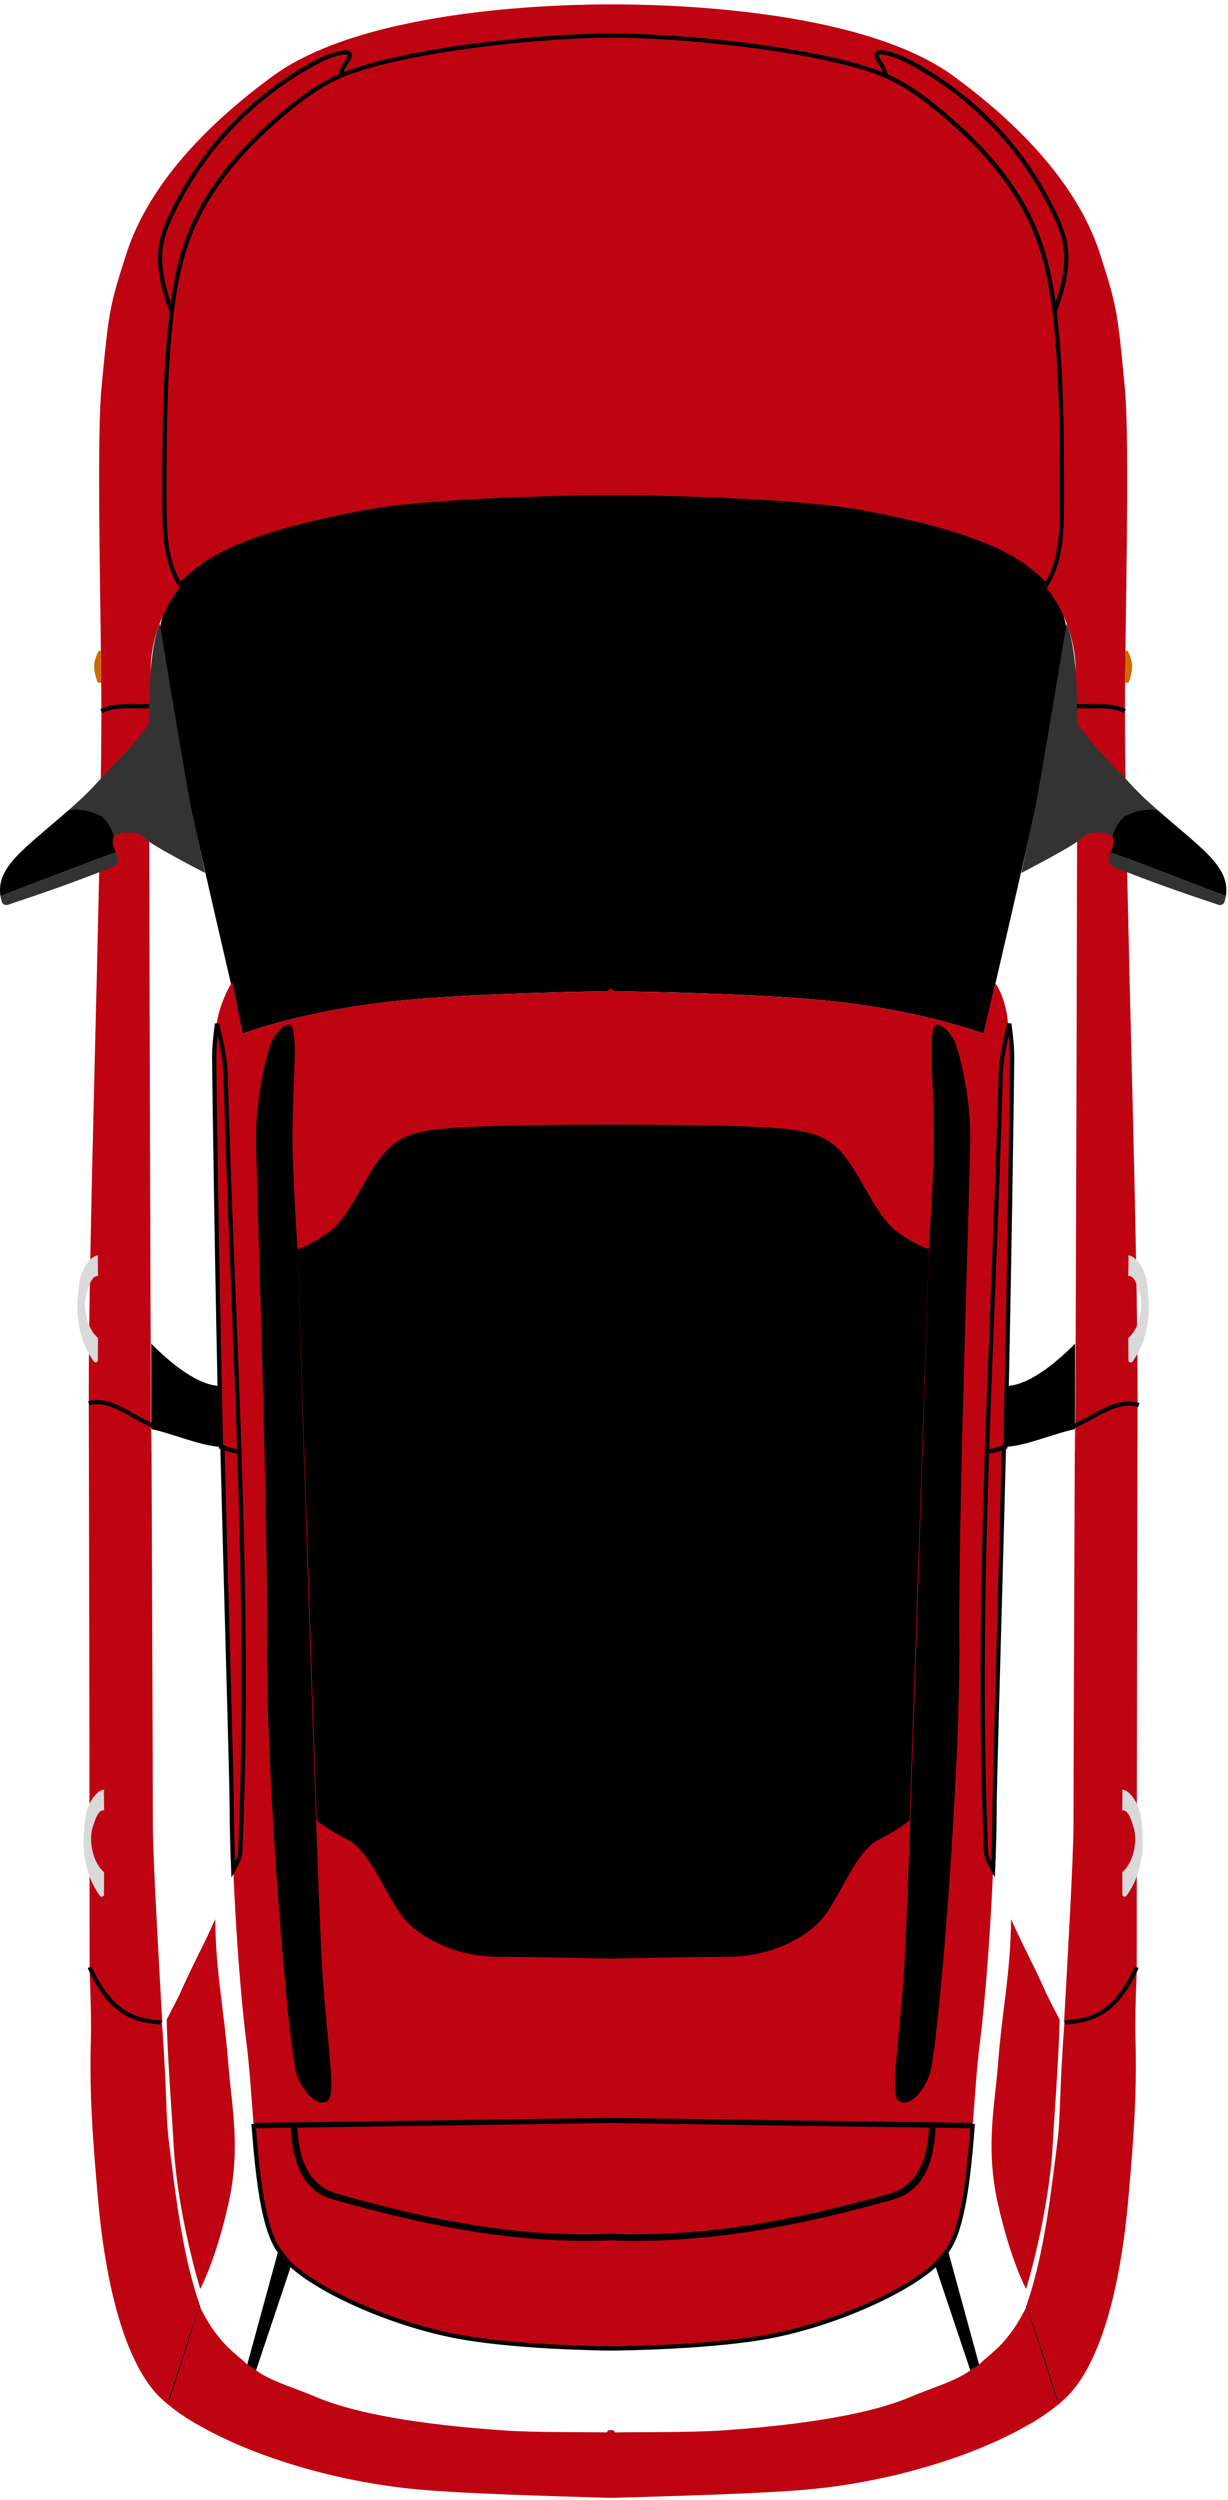 <?xml version="1.0" encoding="UTF-8"?>
<svg width="144px" height="293px" viewBox="0 0 144 293" version="1.1" xmlns="http://www.w3.org/2000/svg" xmlns:xlink="http://www.w3.org/1999/xlink">
    <!-- Generator: Sketch 46.2 (44496) - http://www.bohemiancoding.com/sketch -->
    <title>car1</title>
    <desc>Created with Sketch.</desc>
    <defs>
        <path d="M0.622,0.685 C0.622,0.549 0.629,0.345 0.637,0.14 C0.65,0.493 0.664,0.844 0.637,0.844 C0.626,0.844 0.622,0.782 0.622,0.685 L0.622,0.14 L1.622,0.14 L1.622,1.14 L0.622,1.14 L0.622,0.685 L0.622,0.685 Z" id="path-1"></path>
        <path d="M48.702,0.488 C48.674,0.488 48.647,0.488 48.619,0.488 C41.116,0.495 30.098,1.579 18.766,3.156 C12.305,4.056 6.234,5.244 2.459,6.596 C1.339,6.997 0.682,8.154 0.908,9.321 C1.333,11.507 1.962,14.74 2.043,15.111 C3.323,20.987 5.834,36.868 8.431,46.301 C8.756,47.48 9.976,48.179 11.152,47.846 C13.844,47.083 17.432,46.494 24.246,45.711 C34.287,44.558 39.387,44.394 48.637,44.43 C57.887,44.394 63.518,44.558 73.559,45.711 C80.373,46.494 83.961,47.083 86.653,47.846 C87.829,48.179 89.049,47.48 89.373,46.301 C91.971,36.868 94.481,20.987 95.761,15.111 C95.842,14.74 96.472,11.507 96.896,9.321 C97.123,8.154 96.465,6.997 95.346,6.596 C91.571,5.244 85.5,4.056 79.038,3.156 C67.747,1.585 56.337,0.488 48.702,0.488 L96.941,0.488 L96.941,47.929 L0.864,47.929 L0.864,0.488 L48.702,0.488 L48.702,0.488 Z" id="path-3"></path>
        <path d="M0.621,0.596 C0.621,0.495 0.625,0.43 0.637,0.43 C0.664,0.43 0.651,0.786 0.637,1.14 C0.629,0.937 0.621,0.733 0.621,0.596 L0.621,0.596 L0.621,0.596 Z" id="path-5"></path>
        <path d="M0.525,0.254 C0.525,0.255 0.637,0.255 0.637,0.255 C0.637,0.255 0.89,0.254 0.637,0.252 C0.553,0.253 0.525,0.253 0.525,0.254 L0.525,0.252 L1.525,0.252 L1.525,1.252 L0.525,1.252 L0.525,0.254 L0.525,0.254 Z" id="path-7"></path>
        <path d="M0.637,0.095 C0.628,0.096 0.624,0.096 0.617,0.096 C0.628,0.096 0.637,0.095 0.637,0.095 L1.617,0.095 L1.617,1.095 L0.617,1.095 L0.617,0.095 L0.637,0.095 L0.637,0.095 Z" id="path-9"></path>
        <path d="M0.617,0.096 C0.583,0.097 0.56,0.098 0.551,0.098 C0.565,0.097 0.596,0.097 0.617,0.096 Z" id="path-11"></path>
        <path d="M0.657,0.096 C0.678,0.097 0.709,0.097 0.723,0.098 C0.714,0.098 0.692,0.097 0.657,0.096 Z" id="path-13"></path>
        <path d="M0.637,0.095 C0.646,0.096 0.65,0.096 0.657,0.096 C0.646,0.096 0.637,0.095 0.637,0.095 Z" id="path-15"></path>
    </defs>
    <g id="Page-1" stroke="none" stroke-width="1" fill="none" fill-rule="evenodd">
        <g id="car1">
            <path d="M124.772,237.075 C125.104,231.058 125.89,217.71 125.885,213.689 C125.881,209.62 125.955,189.747 126.044,167.635 C126.055,167.633 126.066,167.631 126.076,167.628 C126.07,169.088 126.08,172.892 126.104,166.951 C128.404,166.18 130.862,163.723 133.396,164.471 C133.34,185.592 133.297,216.223 133.297,230.559 C130.791,235.356 128.107,236.996 124.772,237.075" id="Fill-536" fill="#BF0411"></path>
            <path d="M131.915,83.349 C131.915,83.698 131.915,84.036 131.916,84.358 C131.981,104.39 133.448,144.657 133.396,164.471 C130.862,163.723 128.625,165.85 126.104,166.841 C126.223,137.003 126.32,90.946 126.332,86.367 C126.249,85.679 126.201,84.226 126.172,82.746 C128.099,82.867 130.316,82.484 131.915,83.349" id="Fill-537" fill="#BF0411"></path>
            <path d="M19.033,237.075 C18.7,231.058 17.915,217.71 17.919,213.689 C17.924,209.62 17.85,189.747 17.761,167.635 C17.75,167.633 17.739,167.631 17.728,167.628 C17.734,169.088 17.725,172.892 17.701,166.951 C15.4,166.18 12.943,163.723 10.409,164.471 C10.465,185.592 10.508,216.223 10.508,230.559 C13.014,235.356 15.697,236.996 19.033,237.075" id="Fill-538" fill="#BF0411"></path>
            <path d="M11.889,83.349 C11.89,83.698 11.889,84.036 11.888,84.358 C11.824,104.39 10.357,144.657 10.409,164.471 C12.943,163.723 15.18,165.85 17.701,166.841 C17.582,137.003 17.484,90.946 17.473,86.367 C17.556,85.679 17.604,84.226 17.633,82.746 C15.706,82.867 13.489,82.484 11.889,83.349" id="Fill-539" fill="#BF0411"></path>
            <path d="M125.182,75.326 C125.102,72.156 124.223,69.445 120.227,66.455 C116.23,63.465 108.848,61.485 100.754,59.989 C90.495,58.092 73.25,58.255 71.744,58.273 C71.776,58.272 71.772,58.271 71.637,58.27 C71.506,58.271 71.498,58.272 71.527,58.273 C70.021,58.255 53.294,58.095 43.051,59.989 C34.957,61.485 27.574,63.465 23.578,66.455 C19.582,69.445 18.702,72.156 18.623,75.326 C18.523,79.317 28.46,121.138 28.46,121.138 C28.46,121.138 36.117,118.24 47.745,117.187 C56.904,116.358 70.663,116.184 71.587,116.173 C71.511,116.174 71.402,116.177 71.637,116.181 C71.881,116.177 71.754,116.174 71.679,116.173 C72.551,116.183 86.87,116.355 96.06,117.187 C107.688,118.24 115.345,121.138 115.345,121.138 C115.345,121.138 125.281,79.317 125.182,75.326" id="Fill-540" fill="#000000"></path>
            <path d="M118.197,120.372 C118.219,118.305 117.333,116.047 116.75,115.289 C116.047,117.842 115.348,121.138 115.348,121.138 C115.348,121.138 107.691,118.24 96.063,117.187 C87.361,116.399 73.763,116.201 71.637,116.174 C71.969,116.179 72.638,116.191 71.637,116.212 C70.636,116.191 71.305,116.179 71.637,116.174 C69.511,116.201 56.444,116.399 47.742,117.187 C36.114,118.24 28.456,121.138 28.456,121.138 C28.456,121.138 27.77,117.801 27.26,115.096 C26.677,115.854 25.691,118.037 25.417,119.919 C25.933,121.944 26.467,124.423 26.467,126.449 C27.32,156.764 29.455,186.865 28.174,217.18 C28.066,217.832 27.736,218.483 27.355,219.162 C27.627,225.713 28.198,233.933 28.898,239.406 C29.257,242.214 29.474,245.703 29.749,249.193 L71.637,248.578 L114.056,249.193 C114.331,245.703 114.547,242.214 114.906,239.406 C115.606,233.933 116.178,225.713 116.45,219.162 C116.068,218.483 115.739,217.832 115.63,217.18 C114.349,186.865 116.484,156.764 117.338,126.449 C117.338,124.423 117.68,122.398 118.197,120.372" id="Fill-541" fill="#BF0411"></path>
            <path d="M71.766,0.516 C71.699,0.516 71.734,0.515 71.766,0.515 C71.798,0.515 71.833,0.516 71.766,0.516 Z M131.91,45.538 C131.035,36.209 130.926,35.826 129.009,29.811 C127.091,23.796 122.248,16.575 111.862,8.949 C100.712,0.763 76.736,0.508 71.766,0.514 C66.795,0.508 43.092,0.763 31.943,8.949 C21.556,16.575 16.714,23.796 14.796,29.811 C12.878,35.826 12.77,36.209 11.894,45.538 C11.298,51.893 11.878,73.172 11.889,83.349 C13.489,82.484 15.706,82.867 17.633,82.746 C17.668,80.894 17.672,78.998 17.672,78.495 C17.677,74.502 19.582,69.445 23.578,66.455 C27.574,63.465 34.957,61.485 43.051,59.989 C51.721,58.386 71.637,58.275 71.637,58.275 C71.637,58.275 92.083,58.386 100.754,59.989 C108.848,61.485 116.23,63.465 120.227,66.455 C124.223,69.445 126.128,74.502 126.132,78.495 C126.133,78.998 126.137,80.894 126.172,82.746 C128.099,82.867 130.316,82.484 131.915,83.349 C131.926,73.172 132.507,51.893 131.91,45.538 L131.91,45.538 Z" id="Fill-542" fill="#BF0411"></path>
            <path d="M23.335,269.876 C21.281,264.01 20.426,255.818 19.843,251.309 C19.4,247.881 19.635,246.001 18.995,237.106 C16.215,237.056 13.246,236.056 10.508,230.986 C10.66,234.562 10.698,237.316 10.66,238.752 C10.498,244.748 10.744,249.421 11.522,258.063 C12.265,266.3 14.083,275.048 17.656,279.706 C17.831,279.934 18.006,280.163 18.194,280.372 C18.605,280.83 19.082,281.285 19.617,281.736 C20.831,277.87 22.114,274.004 23.402,270.138 C23.358,269.999 23.333,269.9 23.335,269.876" id="Fill-543" fill="#BF0411"></path>
            <path d="M35.232,257.62 C47.512,260.928 59.118,260.435 71.637,259.953 L71.637,248.225 L29.791,248.813 C29.926,252.722 31.124,256.505 35.232,257.62" id="Fill-544" fill="#000000"></path>
            <path d="M17.633,82.746 C15.706,82.867 13.489,82.484 11.889,83.349 M10.409,164.471 C12.943,163.723 15.369,166.061 17.89,167.052" id="Stroke-545" stroke="#000000" stroke-width="0.5"></path>
            <path d="M11.83,76.263 L11.576,76.28 C11.576,76.28 11.042,77.197 11.042,78.095 C11.042,78.992 11.469,80.016 11.469,80.016 L11.871,80.016 C11.86,78.837 11.846,77.579 11.83,76.263" id="Fill-546" fill="#CE6B00"></path>
            <path d="M71.637,116.174 C71.827,116.172 71.637,116.171 71.637,116.171 C71.637,116.171 71.788,116.172 71.637,116.174 Z" id="Stroke-547" stroke="#BF0411" stroke-width="0.5"></path>
            <path d="M10.508,230.559 C13.088,236.323 16.148,236.821 18.923,237.034" id="Stroke-548" stroke="#000000" stroke-width="0.5"></path>
            <path d="M25.914,169.581 C25.965,169.584 26.018,169.59 26.07,169.593 C26.017,169.569 25.965,169.545 25.913,169.519 C25.913,169.54 25.914,169.561 25.914,169.581 Z" id="Stroke-549" stroke="#BF0411" stroke-width="0.5"></path>
            <path d="M26.085,169.6 C26.624,191.098 27.186,208.948 27.182,212.202 C27.18,214.028 27.242,216.453 27.355,219.162 C27.736,218.483 28.066,217.832 28.174,217.18 C28.839,201.46 28.584,185.798 28.066,170.133 C27.406,170.056 26.745,169.902 26.085,169.6" id="Fill-550" fill="#BF0411"></path>
            <path d="M26.085,169.6 C26.624,191.098 27.186,208.948 27.182,212.202 C27.18,214.028 27.242,216.453 27.355,219.162 C27.736,218.483 28.066,217.832 28.174,217.18 C28.839,201.46 28.584,185.798 28.066,170.133 C27.406,170.056 26.745,169.902 26.085,169.6 Z" id="Stroke-551" stroke="#000000" stroke-width="0.5"></path>
            <path d="M26.467,126.449 C26.467,124.423 25.962,122.005 25.445,119.979 C25.312,121.041 25.122,122.475 25.121,123.772 C25.118,126.069 25.484,151.515 25.913,169.519 C25.965,169.545 26.017,169.569 26.07,169.593 C26.075,169.593 26.08,169.594 26.085,169.594 C26.085,169.596 26.085,169.598 26.085,169.6 C26.745,169.902 27.406,170.056 28.066,170.133 C27.585,155.59 26.878,141.044 26.467,126.449" id="Fill-552" fill="#BF0411"></path>
            <path d="M26.467,126.449 C26.467,124.423 25.962,122.005 25.445,119.979 C25.312,121.041 25.122,122.475 25.121,123.772 C25.118,126.069 25.484,151.515 25.913,169.519 C25.965,169.545 26.017,169.569 26.07,169.593 C26.075,169.593 26.08,169.594 26.085,169.594 C26.085,169.596 26.085,169.598 26.085,169.6 C26.745,169.902 27.406,170.056 28.066,170.133 C27.585,155.59 26.878,141.044 26.467,126.449 Z" id="Stroke-553" stroke="#000000" stroke-width="0.5"></path>
            <path d="M71.637,285.095 L71.637,285.096 C71.745,285.093 71.823,285.091 71.637,285.095 Z" id="Stroke-554" stroke="#BF0411" stroke-width="0.5"></path>
            <path d="M23.402,270.138 C22.114,274.004 20.831,277.87 19.617,281.736 C19.678,281.787 19.743,281.838 19.805,281.889 L23.493,270.395 C23.458,270.302 23.426,270.213 23.402,270.138" id="Fill-555" fill="#000000"></path>
            <path d="M71.637,285.096 L71.637,285.095 C71.279,285.104 71.487,285.1 71.637,285.096 Z M22.788,100.264 C22.73,100.045 22.672,99.827 22.614,99.608 C22.672,99.827 22.73,100.045 22.788,100.264 Z" id="Stroke-556" stroke="#BF0411" stroke-width="0.5"></path>
            <path d="M27.304,115.065 C26.297,111.405 25.379,108.027 24.117,102.184 C24.149,102.33 24.146,102.373 24.184,102.516 C22.638,101.457 20.202,100.05 18.655,98.99 L17.469,98.641 C17.469,98.641 17.611,127.006 17.735,157.48 C19.915,159.793 23.269,162.51 25.993,162.444 C25.523,143.674 25.09,126.247 25.093,123.772 C25.097,120.467 25.977,116.593 27.304,115.065" id="Fill-557"></path>
            <path d="M17.735,157.48 C17.739,158.296 17.742,166.69 17.745,167.502 C20.509,168.085 23.438,169.479 26.057,169.594 C26.036,168.74 26.015,163.294 25.993,162.444 C23.269,162.51 19.915,159.683 17.735,157.48" id="Fill-559" fill="#000000"></path>
            <path d="M20.916,234.473 C22.837,230.203 24.759,226.147 26.467,222.09 C26.808,221.408 27.101,220.702 27.362,219.982 C27.227,216.943 27.153,214.21 27.155,212.202 C27.159,208.948 26.596,191.094 26.057,169.594 C23.438,169.479 20.509,168.085 17.745,167.502 C17.841,191.098 17.924,209.388 17.919,213.689 C17.913,219.379 18.389,228.878 18.936,237.06 C20.063,236.82 20.563,235.355 20.916,234.473" id="Fill-560"></path>
            <path d="M28.871,239.406 C28.2,234.159 27.647,226.388 27.362,219.982 C27.101,220.702 26.808,221.408 26.467,222.09 C24.759,226.147 22.837,230.203 20.916,234.473 C20.563,235.355 20.063,236.82 18.936,237.06 C19.35,243.234 19.224,248.141 19.543,250.61 C20.285,256.35 20.938,268.816 25.836,274.092 C27.052,275.401 28.105,276.252 28.993,277.134 L32.658,263.72 C30.38,259.949 29.845,247.021 28.871,239.406" id="Fill-562"></path>
            <path d="M26.788,242.066 C26.264,235.236 25.303,231.393 25.239,224.931 C23.862,228.05 22.815,229.846 21.342,233.12 C21.008,233.954 20.043,235.718 19.543,236.718 C19.664,241.563 20.235,248.943 20.335,250.955 C20.762,259.494 23.478,268.274 23.478,268.274 C23.478,268.274 25.265,265.024 26.77,258.371 C28.274,251.717 27.158,246.88 26.788,242.066" id="Fill-564" fill="#BF0411"></path>
            <path d="M32.798,263.918 C32.75,263.858 32.704,263.786 32.658,263.72 L28.993,277.134 C29.434,277.572 29.57,277.469 30.025,277.81 L34.152,265.499 C33.769,265.152 33.097,264.292 32.798,263.918" id="Fill-565" fill="#000000"></path>
            <path d="M22.247,27.449 C24.496,21.738 28.761,17.03 33.48,13.106 C35.463,11.457 37.567,9.908 39.932,8.88 C39.981,8.599 40.055,8.325 40.178,8.066 C40.499,7.388 41.221,6.713 40.94,6.267 C40.669,5.839 38.644,6.48 37.512,7.07 C29.749,11.113 23.667,17.455 19.991,25.399 C19.44,26.59 19.035,27.658 18.852,28.957 C18.521,31.312 19.208,34.07 20.142,36.497 C20.518,33.407 21.109,30.339 22.247,27.449" id="Fill-566"></path>
            <path d="M22.247,27.449 C24.496,21.738 28.761,17.03 33.48,13.106 C35.463,11.457 37.567,9.908 39.932,8.88 C39.981,8.599 40.055,8.325 40.178,8.066 C40.499,7.388 41.221,6.713 40.94,6.267 C40.669,5.839 38.644,6.48 37.512,7.07 C29.749,11.113 23.667,17.455 19.991,25.399 C19.44,26.59 19.035,27.658 18.852,28.957 C18.521,31.312 19.208,34.07 20.142,36.497 C20.518,33.407 21.109,30.339 22.247,27.449 Z" id="Stroke-568" stroke="#000000" stroke-width="0.5"></path>
            <path d="M18.529,279.336 C18.146,278.533 17.88,277.63 17.219,277.033 C16.852,276.702 16.304,276.54 15.824,276.597 C16.366,277.768 16.974,278.816 17.656,279.706 C17.831,279.934 18.006,280.163 18.194,280.372 C19.402,281.716 21.17,283.044 23.348,284.294 C21.412,282.964 19.533,281.443 18.529,279.336" id="Fill-569" fill="#BF0411"></path>
            <path d="M34.883,146.41 C34.883,146.41 37.212,223.3 37.852,231.84 C38.493,240.379 39.347,245.289 38.493,246.143 C37.639,246.997 35.931,245.93 34.864,243.368 C33.796,240.806 31.163,207.786 31.306,192.416 C31.448,177.045 30.025,137.764 30.025,133.067 C30.025,128.37 31.377,122.82 32.017,121.752 C32.658,120.685 34.04,119.29 34.365,120.685 C34.864,122.82 34.294,127.374 34.294,133.494 C34.294,137.337 34.883,146.41 34.883,146.41" id="Fill-570" fill="#000000"></path>
            <path d="M13.574,99.857 L0.056,105.019 C0.09,105.234 0.139,105.455 0.207,105.681 C0.297,105.983 0.618,106.15 0.916,106.05 C5.134,104.646 8.822,103.363 13.071,101.66 C13.258,101.586 13.434,101.477 13.566,101.326 C13.702,101.169 13.768,101.005 13.789,100.836 C13.758,100.831 13.717,100.831 13.657,100.831 C13.717,100.831 13.758,100.831 13.789,100.836 C13.828,100.525 13.712,100.195 13.574,99.857" id="Fill-571" fill="#333333"></path>
            <path d="M17.514,84.754 C15.123,88.099 14.186,88.637 11.096,92.044 C10.266,92.959 9.196,93.948 8.065,94.938 C9.367,94.733 10.728,94.974 11.949,95.707 C12.682,96.335 13.106,97.169 13.374,98.081 C13.705,97.614 14.522,97.559 15.384,97.577 C16.589,97.601 16.616,98.05 17.611,98.732 C19.157,99.791 24.051,102.317 24.051,102.317 C24.051,102.317 22.704,95.98 22.391,94.549 C21.926,92.424 18.739,73.103 18.739,73.103 C18.739,73.103 17.345,75.626 17.514,84.754" id="Fill-572" fill="#333333"></path>
            <path d="M11.949,95.707 C10.728,94.974 9.367,94.733 8.065,94.938 C6.351,96.441 4.497,97.949 3.118,99.218 C1.158,101.021 -0.309,102.726 0.056,105.019 L13.574,99.857 C13.44,99.528 13.286,99.191 13.235,98.858 C13.184,98.518 13.241,98.268 13.374,98.081 C13.106,97.169 12.682,96.335 11.949,95.707" id="Fill-573" fill="#000000"></path>
            <path d="M11.469,147.465 C11.466,147.282 11.58,147.11 11.399,147.14 C10.534,147.284 9.487,148.836 9.307,150.387 C9.148,151.755 9.002,152.912 9.126,154.284 C9.302,156.215 9.873,158.019 11.004,159.578 C11.152,159.783 11.478,159.675 11.481,159.422 C11.497,157.77 11.474,158.378 11.492,156.809 C10.186,155.723 9.639,153.118 10.172,151.506 C10.406,150.799 10.764,149.444 11.5,149.557 L11.469,147.465" id="Fill-575" fill="#D9D9D9"></path>
            <path d="M12.18,210.087 C12.177,209.904 12.291,209.732 12.111,209.762 C11.245,209.907 10.199,211.458 10.019,213.01 C9.859,214.377 9.713,215.535 9.838,216.906 C10.014,218.838 10.585,220.641 11.715,222.2 C11.864,222.405 12.19,222.297 12.193,222.044 C12.209,220.392 12.186,221 12.204,219.432 C10.898,218.346 10.35,215.74 10.884,214.128 C11.118,213.421 11.476,212.066 12.212,212.18 L12.18,210.087" id="Fill-576" fill="#D9D9D9"></path>
            <path d="M120.469,269.876 C122.524,264.01 123.379,255.818 123.962,251.309 C124.405,247.881 124.17,246.001 124.81,237.106 C127.589,237.056 130.559,236.056 133.297,230.986 C133.145,234.562 133.106,237.316 133.145,238.752 C133.307,244.748 133.061,249.421 132.282,258.063 C131.54,266.3 129.722,275.048 126.149,279.706 C125.974,279.934 125.798,280.163 125.611,280.372 C125.2,280.83 124.722,281.285 124.188,281.736 C122.973,277.87 121.691,274.004 120.402,270.138 C120.447,269.999 120.471,269.9 120.469,269.876" id="Fill-577" fill="#BF0411"></path>
            <path d="M108.572,257.62 C96.293,260.928 84.156,260.435 71.637,259.953 L71.637,248.225 L114.014,248.813 C113.879,252.722 112.681,256.505 108.572,257.62" id="Fill-578" fill="#000000"></path>
            <path d="M126.172,82.746 C128.099,82.867 130.316,82.484 131.915,83.349" id="Stroke-579" stroke="#000000" stroke-width="0.5"></path>
            <path d="M131.975,76.263 L132.229,76.28 C132.229,76.28 132.763,77.197 132.763,78.095 C132.763,78.992 132.336,80.016 132.336,80.016 L131.934,80.016 C131.944,78.837 131.958,77.579 131.975,76.263" id="Fill-580" fill="#CE6B00"></path>
            <path d="M71.637,116.174 C71.447,116.172 71.637,116.171 71.637,116.171 C71.637,116.171 71.486,116.172 71.637,116.174 Z" id="Stroke-581" stroke="#BF0411" stroke-width="0.5"></path>
            <path d="M133.297,230.559 C130.717,236.323 127.657,236.821 124.881,237.034" id="Stroke-582" stroke="#000000" stroke-width="0.5"></path>
            <path d="M71.637,248.578 L34.613,249.126 C34.733,252.773 35.794,256.301 39.435,257.341 C50.318,260.427 60.486,262.505 71.58,262.055 C82.674,262.505 93.487,260.427 104.369,257.341 C108.01,256.301 109.072,252.773 109.192,249.126 L71.637,248.578" id="Fill-583" fill="#BF0411"></path>
            <path d="M71.637,248.578 L34.613,249.126 C34.733,252.773 35.794,256.301 39.435,257.341 C50.318,260.427 60.486,262.505 71.58,262.055 C82.674,262.505 93.487,260.427 104.369,257.341 C108.01,256.301 109.072,252.773 109.192,249.126 L71.637,248.578 Z" id="Stroke-584" stroke="#000000" stroke-width="0.5"></path>
            <path d="M109.469,249.126 C109.349,252.773 108.384,256.489 104.743,257.529 C93.861,260.615 82.731,262.775 71.637,262.325 C60.543,262.775 49.944,260.615 39.062,257.529 C35.421,256.489 34.456,252.773 34.336,249.126 L29.749,249.193 C30.22,255.166 30.862,261.144 32.685,263.72 C32.732,263.786 32.778,263.858 32.825,263.918 C33.124,264.292 33.796,265.152 34.18,265.499 C37.633,268.625 45.666,272.248 53.152,273.754 C59.905,275.113 70.674,275.251 71.637,275.248 C72.6,275.251 83.9,275.113 90.653,273.754 C98.138,272.248 106.172,268.625 109.625,265.499 C110.009,265.152 110.681,264.292 110.979,263.918 C111.027,263.858 111.073,263.786 111.12,263.72 C112.943,261.144 113.585,255.166 114.056,249.193 L109.469,249.126" id="Fill-585" fill="#BF0411"></path>
            <path d="M109.469,249.126 C109.349,252.773 108.384,256.489 104.743,257.529 C93.861,260.615 82.731,262.775 71.637,262.325 C60.543,262.775 49.944,260.615 39.062,257.529 C35.421,256.489 34.456,252.773 34.336,249.126 L29.749,249.193 C30.22,255.166 30.862,261.144 32.685,263.72 C32.732,263.786 32.778,263.858 32.825,263.918 C33.124,264.292 33.796,265.152 34.18,265.499 C37.633,268.625 45.666,272.248 53.152,273.754 C59.905,275.113 70.674,275.251 71.637,275.248 C72.6,275.251 83.9,275.113 90.653,273.754 C98.138,272.248 106.172,268.625 109.625,265.499 C110.009,265.152 110.681,264.292 110.979,263.918 C111.027,263.858 111.073,263.786 111.12,263.72 C112.943,261.144 113.585,255.166 114.056,249.193 L109.469,249.126 Z" id="Stroke-586" stroke="#000000" stroke-width="0.5"></path>
            <path d="M117.89,169.581 C117.84,169.584 117.786,169.59 117.735,169.593 C117.787,169.569 117.84,169.545 117.892,169.519 C117.891,169.54 117.891,169.561 117.89,169.581 Z" id="Stroke-587" stroke="#BF0411" stroke-width="0.5"></path>
            <path d="M117.72,169.6 C117.181,191.098 116.618,208.948 116.622,212.202 C116.624,214.028 116.563,216.453 116.45,219.162 C116.068,218.483 115.739,217.832 115.63,217.18 C114.966,201.46 115.221,185.798 115.739,170.133 C116.399,170.056 117.059,169.902 117.72,169.6" id="Fill-588" fill="#BF0411"></path>
            <path d="M117.72,169.6 C117.181,191.098 116.618,208.948 116.622,212.202 C116.624,214.028 116.563,216.453 116.45,219.162 C116.068,218.483 115.739,217.832 115.63,217.18 C114.966,201.46 115.221,185.798 115.739,170.133 C116.399,170.056 117.059,169.902 117.72,169.6 Z" id="Stroke-589" stroke="#000000" stroke-width="0.5"></path>
            <path d="M117.338,126.449 C117.338,124.423 117.843,122.005 118.359,119.979 C118.492,121.041 118.683,122.475 118.684,123.772 C118.687,126.069 118.32,151.515 117.892,169.519 C117.84,169.545 117.787,169.569 117.735,169.593 C117.73,169.593 117.725,169.594 117.72,169.594 C117.72,169.596 117.72,169.598 117.72,169.6 C117.059,169.902 116.399,170.056 115.739,170.133 C116.22,155.59 116.927,141.044 117.338,126.449" id="Fill-590" fill="#BF0411"></path>
            <path d="M117.338,126.449 C117.338,124.423 117.843,122.005 118.359,119.979 C118.492,121.041 118.683,122.475 118.684,123.772 C118.687,126.069 118.32,151.515 117.892,169.519 C117.84,169.545 117.787,169.569 117.735,169.593 C117.73,169.593 117.725,169.594 117.72,169.594 C117.72,169.596 117.72,169.598 117.72,169.6 C117.059,169.902 116.399,170.056 115.739,170.133 C116.22,155.59 116.927,141.044 117.338,126.449 Z" id="Stroke-591" stroke="#000000" stroke-width="0.5"></path>
            <path d="M71.637,285.095 L71.637,285.096 C71.529,285.093 71.451,285.091 71.637,285.095 Z" id="Stroke-592" stroke="#BF0411" stroke-width="0.5"></path>
            <path d="M120.402,270.138 C121.691,274.004 122.973,277.87 124.188,281.736 C124.127,281.787 124.062,281.838 124,281.889 L120.312,270.395 C120.347,270.302 120.378,270.213 120.402,270.138" id="Fill-593" fill="#000000"></path>
            <path d="M71.637,292.757 C71.578,292.754 71.518,292.75 71.637,292.747 C71.756,292.75 71.696,292.754 71.637,292.757 Z M124.102,281.787 L120.414,270.292 C120.236,270.597 120.138,270.826 120.025,271.032 C119.171,272.58 118.754,273.185 117.943,274.163 C116.803,275.539 115.7,276.252 114.812,277.134 C114.371,277.572 114.235,277.469 113.78,277.81 C112.1,279.072 109.345,279.839 106.735,280.941 C101.081,283.33 91.983,284.348 84.746,284.855 C80.957,285.121 74.146,285.034 71.637,285.095 C71.995,285.104 71.787,285.1 71.637,285.096 C71.487,285.1 71.279,285.104 71.637,285.095 C69.128,285.034 62.848,285.121 59.059,284.855 C51.822,284.348 42.724,283.33 37.07,280.941 C34.459,279.839 31.704,279.072 30.025,277.81 C29.57,277.469 29.434,277.572 28.993,277.134 C28.105,276.252 27.002,275.539 25.862,274.163 C25.051,273.185 24.634,272.58 23.78,271.032 C23.667,270.826 23.569,270.597 23.391,270.292 L19.703,281.787 C25.497,286.566 37.467,290.745 49.203,291.793 C54.52,292.268 64.709,292.563 71.572,292.763 C71.572,292.764 71.589,292.765 71.637,292.767 C71.685,292.765 71.702,292.764 71.702,292.763 C78.568,292.563 89.285,292.268 94.602,291.793 C106.338,290.745 118.308,286.566 124.102,281.787 L124.102,281.787 Z" id="Fill-594" fill="#BF0411"></path>
            <path d="M71.637,285.096 L71.637,285.095 C71.995,285.104 71.787,285.1 71.637,285.096 Z" id="Stroke-595" stroke="#BF0411" stroke-width="0.5"></path>
            <g id="Group-598" transform="translate(71, 113)">
                <mask id="mask-2" fill="white">
                    <use xlink:href="#path-1"></use>
                </mask>
                <g id="Clip-597"></g>
                <path d="M0.637,0.844 C0.664,0.844 0.65,0.493 0.637,0.14 C0.624,0.493 0.61,0.844 0.637,0.844" id="Fill-596" mask="url(#mask-2)"></path>
            </g>
            <g id="Group-601" transform="translate(23, 68)">
                <mask id="mask-4" fill="white">
                    <use xlink:href="#path-3"></use>
                </mask>
                <g id="Clip-600"></g>
                <path d="M95.346,6.596 C91.571,5.244 85.5,4.056 79.038,3.156 C67.706,1.579 56.254,0.48 48.619,0.488 C41.116,0.495 30.098,1.579 18.766,3.156 C12.305,4.056 6.234,5.244 2.459,6.596 C1.339,6.997 0.682,8.154 0.908,9.321 C1.333,11.507 1.962,14.74 2.043,15.111 C3.323,20.987 5.834,36.868 8.431,46.301 C8.756,47.48 9.976,48.179 11.152,47.846 C13.844,47.083 17.432,46.494 24.246,45.711 C34.287,44.558 39.387,44.394 48.637,44.43 C57.887,44.394 63.518,44.558 73.559,45.711 C80.373,46.494 83.961,47.083 86.653,47.846 C87.829,48.179 89.049,47.48 89.373,46.301 C91.971,36.868 94.481,20.987 95.761,15.111 C95.842,14.74 96.472,11.507 96.896,9.321 C97.123,8.154 96.465,6.997 95.346,6.596" id="Fill-599" mask="url(#mask-4)"></path>
            </g>
            <g id="Group-604" transform="translate(71, 112)">
                <mask id="mask-6" fill="white">
                    <use xlink:href="#path-5"></use>
                </mask>
                <g id="Clip-603"></g>
                <path d="M0.637,1.14 C0.651,0.786 0.664,0.43 0.637,0.43 C0.61,0.43 0.623,0.786 0.637,1.14" id="Fill-602" mask="url(#mask-6)"></path>
            </g>
            <g id="Group-607" transform="translate(71, 68)">
                <mask id="mask-8" fill="white">
                    <use xlink:href="#path-7"></use>
                </mask>
                <g id="Clip-606"></g>
                <path d="M0.637,0.252 C0.384,0.254 0.637,0.255 0.637,0.255 C0.637,0.255 0.89,0.254 0.637,0.252" id="Fill-605" mask="url(#mask-8)"></path>
            </g>
            <path d="M121.017,100.264 C121.075,100.045 121.133,99.827 121.191,99.608 C121.133,99.827 121.075,100.045 121.017,100.264 Z" id="Stroke-608" stroke="#BF0411" stroke-width="0.5"></path>
            <path d="M116.595,115.289 C117.602,111.629 118.426,108.027 119.687,102.184 C119.656,102.33 119.659,102.373 119.621,102.516 C121.167,101.457 123.603,100.05 125.149,98.99 L126.336,98.641 C126.336,98.641 126.194,127.006 126.069,157.48 C123.889,159.793 120.536,162.51 117.811,162.444 C118.281,143.674 118.714,126.247 118.712,123.772 C118.708,120.467 117.923,116.817 116.595,115.289" id="Fill-609"></path>
            <path d="M126.069,157.48 C126.066,158.296 126.063,166.69 126.059,167.502 C123.296,168.085 120.366,169.479 117.747,169.594 C117.769,168.74 117.79,163.294 117.811,162.444 C120.536,162.51 123.889,159.683 126.069,157.48" id="Fill-611" fill="#000000"></path>
            <path d="M122.889,234.473 C120.967,230.203 119.046,226.147 117.338,222.09 C116.997,221.408 116.703,220.702 116.442,219.982 C116.577,216.943 116.652,214.21 116.65,212.202 C116.646,208.948 117.209,191.094 117.747,169.594 C120.366,169.479 123.296,168.085 126.059,167.502 C125.963,191.098 125.88,209.388 125.885,213.689 C125.892,219.379 125.416,228.878 124.868,237.06 C123.741,236.82 123.242,235.355 122.889,234.473" id="Fill-612"></path>
            <path d="M114.934,239.406 C115.605,234.159 116.158,226.388 116.442,219.982 C116.703,220.702 116.997,221.408 117.338,222.09 C119.046,226.147 120.967,230.203 122.889,234.473 C123.242,235.355 123.741,236.82 124.868,237.06 C124.455,243.234 124.581,248.141 124.261,250.61 C123.519,256.35 122.866,268.816 117.968,274.092 C116.753,275.401 115.7,276.252 114.812,277.134 L111.147,263.72 C113.424,259.949 113.96,247.021 114.934,239.406" id="Fill-614"></path>
            <path d="M117.017,242.066 C117.541,235.236 118.501,231.393 118.566,224.931 C119.943,228.05 120.989,229.846 122.462,233.12 C122.796,233.954 123.762,235.718 124.261,236.718 C124.14,241.563 123.57,248.943 123.47,250.955 C123.043,259.494 120.327,268.274 120.327,268.274 C120.327,268.274 118.54,265.024 117.035,258.371 C115.53,251.717 116.647,246.88 117.017,242.066" id="Fill-616" fill="#BF0411"></path>
            <path d="M111.007,263.918 C111.055,263.858 111.1,263.786 111.147,263.72 L114.812,277.134 C114.371,277.572 114.235,277.469 113.78,277.81 L109.653,265.499 C110.036,265.152 110.708,264.292 111.007,263.918" id="Fill-617" fill="#000000"></path>
            <g id="Group-620" transform="translate(71, 285)">
                <mask id="mask-10" fill="white">
                    <use xlink:href="#path-9"></use>
                </mask>
                <g id="Clip-619"></g>
                <path d="M0.637,0.095 C0.637,0.095 0.628,0.096 0.617,0.096 C0.624,0.096 0.628,0.096 0.637,0.095" id="Fill-618" mask="url(#mask-10)"></path>
            </g>
            <g id="Group-623" transform="translate(71, 285)">
                <mask id="mask-12" fill="white">
                    <use xlink:href="#path-11"></use>
                </mask>
                <g id="Clip-622"></g>
                <path d="M0.617,0.096 C0.583,0.097 0.56,0.098 0.551,0.098 C0.565,0.097 0.596,0.097 0.617,0.096" id="Fill-621" mask="url(#mask-12)"></path>
            </g>
            <g id="Group-626" transform="translate(71, 285)">
                <path d="M0.551,0.098 C0.543,0.098 0.541,0.098 0.551,0.098" id="Fill-624"></path>
            </g>
            <g id="Group-629" transform="translate(71, 285)">
                <mask id="mask-14" fill="white">
                    <use xlink:href="#path-13"></use>
                </mask>
                <g id="Clip-628"></g>
                <path d="M0.657,0.096 C0.678,0.097 0.709,0.097 0.723,0.098 C0.714,0.098 0.692,0.097 0.657,0.096" id="Fill-627" mask="url(#mask-14)"></path>
            </g>
            <path d="M109.653,265.499 C106.199,268.625 98.503,272.13 91.017,273.636 C83.884,275.071 71.637,275.145 71.637,275.145 C71.637,275.145 59.921,275.071 52.788,273.636 C45.302,272.13 37.605,268.625 34.152,265.499 L30.025,277.81 C31.704,279.072 34.459,279.839 37.07,280.941 C42.724,283.33 51.822,284.348 59.059,284.855 C64.044,285.205 71.637,285.095 71.637,285.095 C71.637,285.095 79.761,285.205 84.746,284.855 C91.983,284.348 101.081,283.33 106.735,280.941 C109.345,279.839 112.1,279.072 113.78,277.81 L109.653,265.499" id="Fill-630"></path>
            <g id="Group-634" transform="translate(71, 285)">
                <mask id="mask-16" fill="white">
                    <use xlink:href="#path-15"></use>
                </mask>
                <g id="Clip-633"></g>
                <path d="M0.637,0.095 C0.646,0.096 0.65,0.096 0.657,0.096 C0.646,0.096 0.637,0.095 0.637,0.095" id="Fill-632" mask="url(#mask-16)"></path>
            </g>
            <g id="Group-637" transform="translate(71, 285)">
                <path d="M0.723,0.098 C0.733,0.098 0.731,0.098 0.723,0.098" id="Fill-635"></path>
            </g>
            <path d="M105.259,144.418 C102.928,142.757 101.259,138.433 99.26,135.774 C97.26,133.114 95.263,132.451 89.606,132.124 C83.949,131.798 71.637,131.812 71.637,131.812 C71.637,131.812 59.856,131.798 54.199,132.124 C48.542,132.451 46.545,133.114 44.545,135.774 C42.546,138.433 40.877,142.757 38.546,144.418 C36.215,146.079 34.883,146.41 34.883,146.41 L37.141,213.338 C37.141,213.338 38.133,214.295 40.794,215.629 C43.454,216.963 45.394,222.534 47.388,224.866 C49.382,227.197 53.498,229.343 58.489,229.349 C63.48,229.355 71.637,229.562 71.637,229.562 C71.637,229.562 80.324,229.355 85.315,229.349 C90.307,229.343 94.423,227.197 96.417,224.866 C98.41,222.534 100.351,216.963 103.011,215.629 C105.671,214.295 106.664,213.338 106.664,213.338 L108.921,146.41 C108.921,146.41 107.59,146.079 105.259,144.418" id="Fill-638" fill="#000000"></path>
            <path d="M103.235,145.334 C101.043,143.772 99.474,139.706 97.594,137.205 C95.714,134.704 93.836,134.08 88.516,133.773 C83.196,133.467 71.637,133.48 71.637,133.48 C71.637,133.48 60.608,133.467 55.289,133.773 C49.969,134.08 48.091,134.704 46.211,137.205 C44.331,139.706 42.761,143.772 40.569,145.334 C38.377,146.896 37.125,147.207 37.125,147.207 L39.248,210.142 C39.248,210.142 40.181,211.042 42.683,212.297 C45.185,213.551 47.009,218.79 48.884,220.983 C50.759,223.175 54.63,225.193 59.323,225.198 C64.017,225.204 71.637,225.399 71.637,225.399 C71.637,225.399 79.788,225.204 84.482,225.198 C89.175,225.193 93.046,223.175 94.921,220.983 C96.795,218.79 98.62,213.551 101.122,212.297 C103.623,211.042 104.557,210.142 104.557,210.142 L106.679,147.207 C106.679,147.207 105.427,146.896 103.235,145.334" id="Fill-639"></path>
            <path d="M71.766,0.515 C71.797,0.515 71.833,0.516 71.766,0.516 C71.699,0.516 71.734,0.515 71.766,0.515 Z M71.766,0.514 C70.703,0.513 69.204,0.448 66.688,0.61 C67.112,1.127 67.799,1.6 68.469,1.805 C69.419,2.095 70.807,2.316 71.788,2.477 C72.645,2.411 74.467,2.144 75.336,1.805 C75.989,1.55 76.693,1.127 77.117,0.61 C74.6,0.448 72.828,0.513 71.766,0.514 L71.766,0.514 Z" id="Fill-641"></path>
            <path d="M123.89,38.619 C123.53,34.82 122.956,31 121.557,27.449 C119.309,21.738 115.044,17.03 110.325,13.106 C108.316,11.436 106.186,9.868 103.784,8.841 C100.82,7.573 96.03,6.586 92.507,5.999 C85.249,4.789 76.938,4.166 71.722,4.17 C66.596,4.173 58.555,4.789 51.298,5.999 C47.775,6.586 42.984,7.573 40.021,8.841 C37.619,9.868 35.488,11.436 33.48,13.106 C28.761,17.03 24.496,21.738 22.247,27.449 C20.849,31 20.275,34.82 19.915,38.619 C19.27,45.423 19.277,52.269 19.285,59.103 C19.288,62.365 19.41,65.931 21.151,68.583 C21.868,67.84 22.678,67.128 23.578,66.455 C27.574,63.465 34.957,61.485 43.051,59.989 C51.721,58.386 71.637,58.275 71.637,58.275 C71.637,58.275 92.083,58.386 100.754,59.989 C108.848,61.485 116.23,63.465 120.227,66.455 C121.127,67.128 121.937,67.84 122.654,68.583 C124.395,65.931 124.516,62.365 124.52,59.103 C124.528,52.269 124.535,45.423 123.89,38.619" id="Fill-643" fill="#BF0411"></path>
            <path d="M123.89,38.619 C123.53,34.82 122.956,31 121.557,27.449 C119.309,21.738 115.044,17.03 110.325,13.106 C108.316,11.436 106.186,9.868 103.784,8.841 C100.82,7.573 96.03,6.586 92.507,5.999 C85.249,4.789 76.938,4.166 71.722,4.17 C66.596,4.173 58.555,4.789 51.298,5.999 C47.775,6.586 42.984,7.573 40.021,8.841 C37.619,9.868 35.488,11.436 33.48,13.106 C28.761,17.03 24.496,21.738 22.247,27.449 C20.849,31 20.275,34.82 19.915,38.619 C19.27,45.423 19.277,52.269 19.285,59.103 C19.288,62.365 19.41,65.931 21.151,68.583 C21.868,67.84 22.678,67.128 23.578,66.455 C27.574,63.465 34.957,61.485 43.051,59.989 C51.721,58.386 71.637,58.275 71.637,58.275 C71.637,58.275 92.083,58.386 100.754,59.989 C108.848,61.485 116.23,63.465 120.227,66.455 C121.127,67.128 121.937,67.84 122.654,68.583 C124.395,65.931 124.516,62.365 124.52,59.103 C124.528,52.269 124.535,45.423 123.89,38.619 Z" id="Stroke-644" stroke="#000000" stroke-width="0.5"></path>
            <path d="M121.557,27.449 C119.309,21.738 115.044,17.03 110.325,13.106 C108.341,11.457 106.238,9.908 103.873,8.88 C103.824,8.599 103.75,8.325 103.627,8.066 C103.306,7.388 102.583,6.713 102.865,6.267 C103.135,5.839 105.161,6.48 106.293,7.07 C114.056,11.113 120.138,17.455 123.814,25.399 C124.365,26.59 124.77,27.658 124.953,28.957 C125.283,31.312 124.597,34.07 123.662,36.497 C123.287,33.407 122.695,30.339 121.557,27.449" id="Fill-645"></path>
            <path d="M121.557,27.449 C119.309,21.738 115.044,17.03 110.325,13.106 C108.341,11.457 106.238,9.908 103.873,8.88 C103.824,8.599 103.75,8.325 103.627,8.066 C103.306,7.388 102.583,6.713 102.865,6.267 C103.135,5.839 105.161,6.48 106.293,7.07 C114.056,11.113 120.138,17.455 123.814,25.399 C124.365,26.59 124.77,27.658 124.953,28.957 C125.283,31.312 124.597,34.07 123.662,36.497 C123.287,33.407 122.695,30.339 121.557,27.449 Z" id="Stroke-647" stroke="#000000" stroke-width="0.5"></path>
            <path d="M125.275,279.336 C125.658,278.533 125.925,277.63 126.586,277.033 C126.953,276.702 127.501,276.54 127.981,276.597 C127.439,277.768 126.831,278.816 126.149,279.706 C125.974,279.934 125.798,280.163 125.611,280.372 C124.403,281.716 122.635,283.044 120.457,284.294 C122.393,282.964 124.272,281.443 125.275,279.336" id="Fill-648" fill="#BF0411"></path>
            <path d="M108.921,146.41 C108.921,146.41 106.593,223.3 105.952,231.84 C105.312,240.379 104.458,245.289 105.312,246.143 C106.166,246.997 107.874,245.93 108.941,243.368 C110.009,240.806 112.642,207.786 112.499,192.416 C112.357,177.045 113.78,137.764 113.78,133.067 C113.78,128.37 112.428,122.82 111.788,121.752 C111.147,120.685 109.765,119.29 109.439,120.685 C108.941,122.82 109.51,127.374 109.51,133.494 C109.51,137.337 108.921,146.41 108.921,146.41" id="Fill-649" fill="#000000"></path>
            <path d="M130.23,99.857 L143.749,105.019 C143.715,105.234 143.665,105.455 143.598,105.681 C143.507,105.983 143.187,106.15 142.888,106.05 C138.671,104.646 134.983,103.363 130.734,101.66 C130.547,101.586 130.37,101.477 130.239,101.326 C130.103,101.169 130.037,101.005 130.015,100.836 C130.046,100.831 130.088,100.831 130.147,100.831 C130.088,100.831 130.046,100.831 130.015,100.836 C129.977,100.525 130.093,100.195 130.23,99.857" id="Fill-650" fill="#333333"></path>
            <path d="M126.291,84.754 C128.682,88.099 129.619,88.637 132.709,92.044 C133.539,92.959 134.609,93.948 135.739,94.938 C134.438,94.733 133.077,94.974 131.855,95.707 C131.123,96.335 130.699,97.169 130.431,98.081 C130.1,97.614 129.283,97.559 128.421,97.577 C127.215,97.601 127.189,98.05 126.194,98.732 C124.648,99.791 119.754,102.317 119.754,102.317 C119.754,102.317 121.101,95.98 121.414,94.549 C121.878,92.424 125.065,73.103 125.065,73.103 C125.065,73.103 126.46,75.626 126.291,84.754" id="Fill-651" fill="#333333"></path>
            <path d="M131.855,95.707 C133.077,94.974 134.438,94.733 135.739,94.938 C137.453,96.441 139.308,97.949 140.687,99.218 C142.647,101.021 144.113,102.726 143.749,105.019 L130.23,99.857 C130.365,99.528 130.519,99.191 130.569,98.858 C130.621,98.518 130.563,98.268 130.431,98.081 C130.699,97.169 131.123,96.335 131.855,95.707" id="Fill-652" fill="#000000"></path>
            <path d="M132.336,147.465 C132.339,147.282 132.225,147.11 132.405,147.14 C133.271,147.284 134.317,148.836 134.498,150.387 C134.657,151.755 134.803,152.912 134.678,154.284 C134.503,156.215 133.932,158.019 132.801,159.578 C132.652,159.783 132.326,159.675 132.324,159.422 C132.308,157.77 132.331,158.378 132.313,156.809 C133.618,155.723 134.166,153.118 133.632,151.506 C133.399,150.799 133.041,149.444 132.305,149.557 L132.336,147.465" id="Fill-653" fill="#D9D9D9"></path>
            <path d="M131.625,210.087 C131.628,209.904 131.513,209.732 131.694,209.762 C132.56,209.907 133.606,211.458 133.786,213.01 C133.945,214.377 134.091,215.535 133.967,216.906 C133.791,218.838 133.22,220.641 132.089,222.2 C131.941,222.405 131.615,222.297 131.612,222.044 C131.596,220.392 131.619,221 131.601,219.432 C132.907,218.346 133.454,215.74 132.921,214.128 C132.687,213.421 132.329,212.066 131.593,212.18 L131.625,210.087" id="Fill-654" fill="#D9D9D9"></path>
            <path d="M133.541,164.681 C130.799,163.871 128.378,166.173 125.651,167.245" id="Stroke-655" stroke="#000000" stroke-width="0.5"></path>
        </g>
    </g>
</svg>